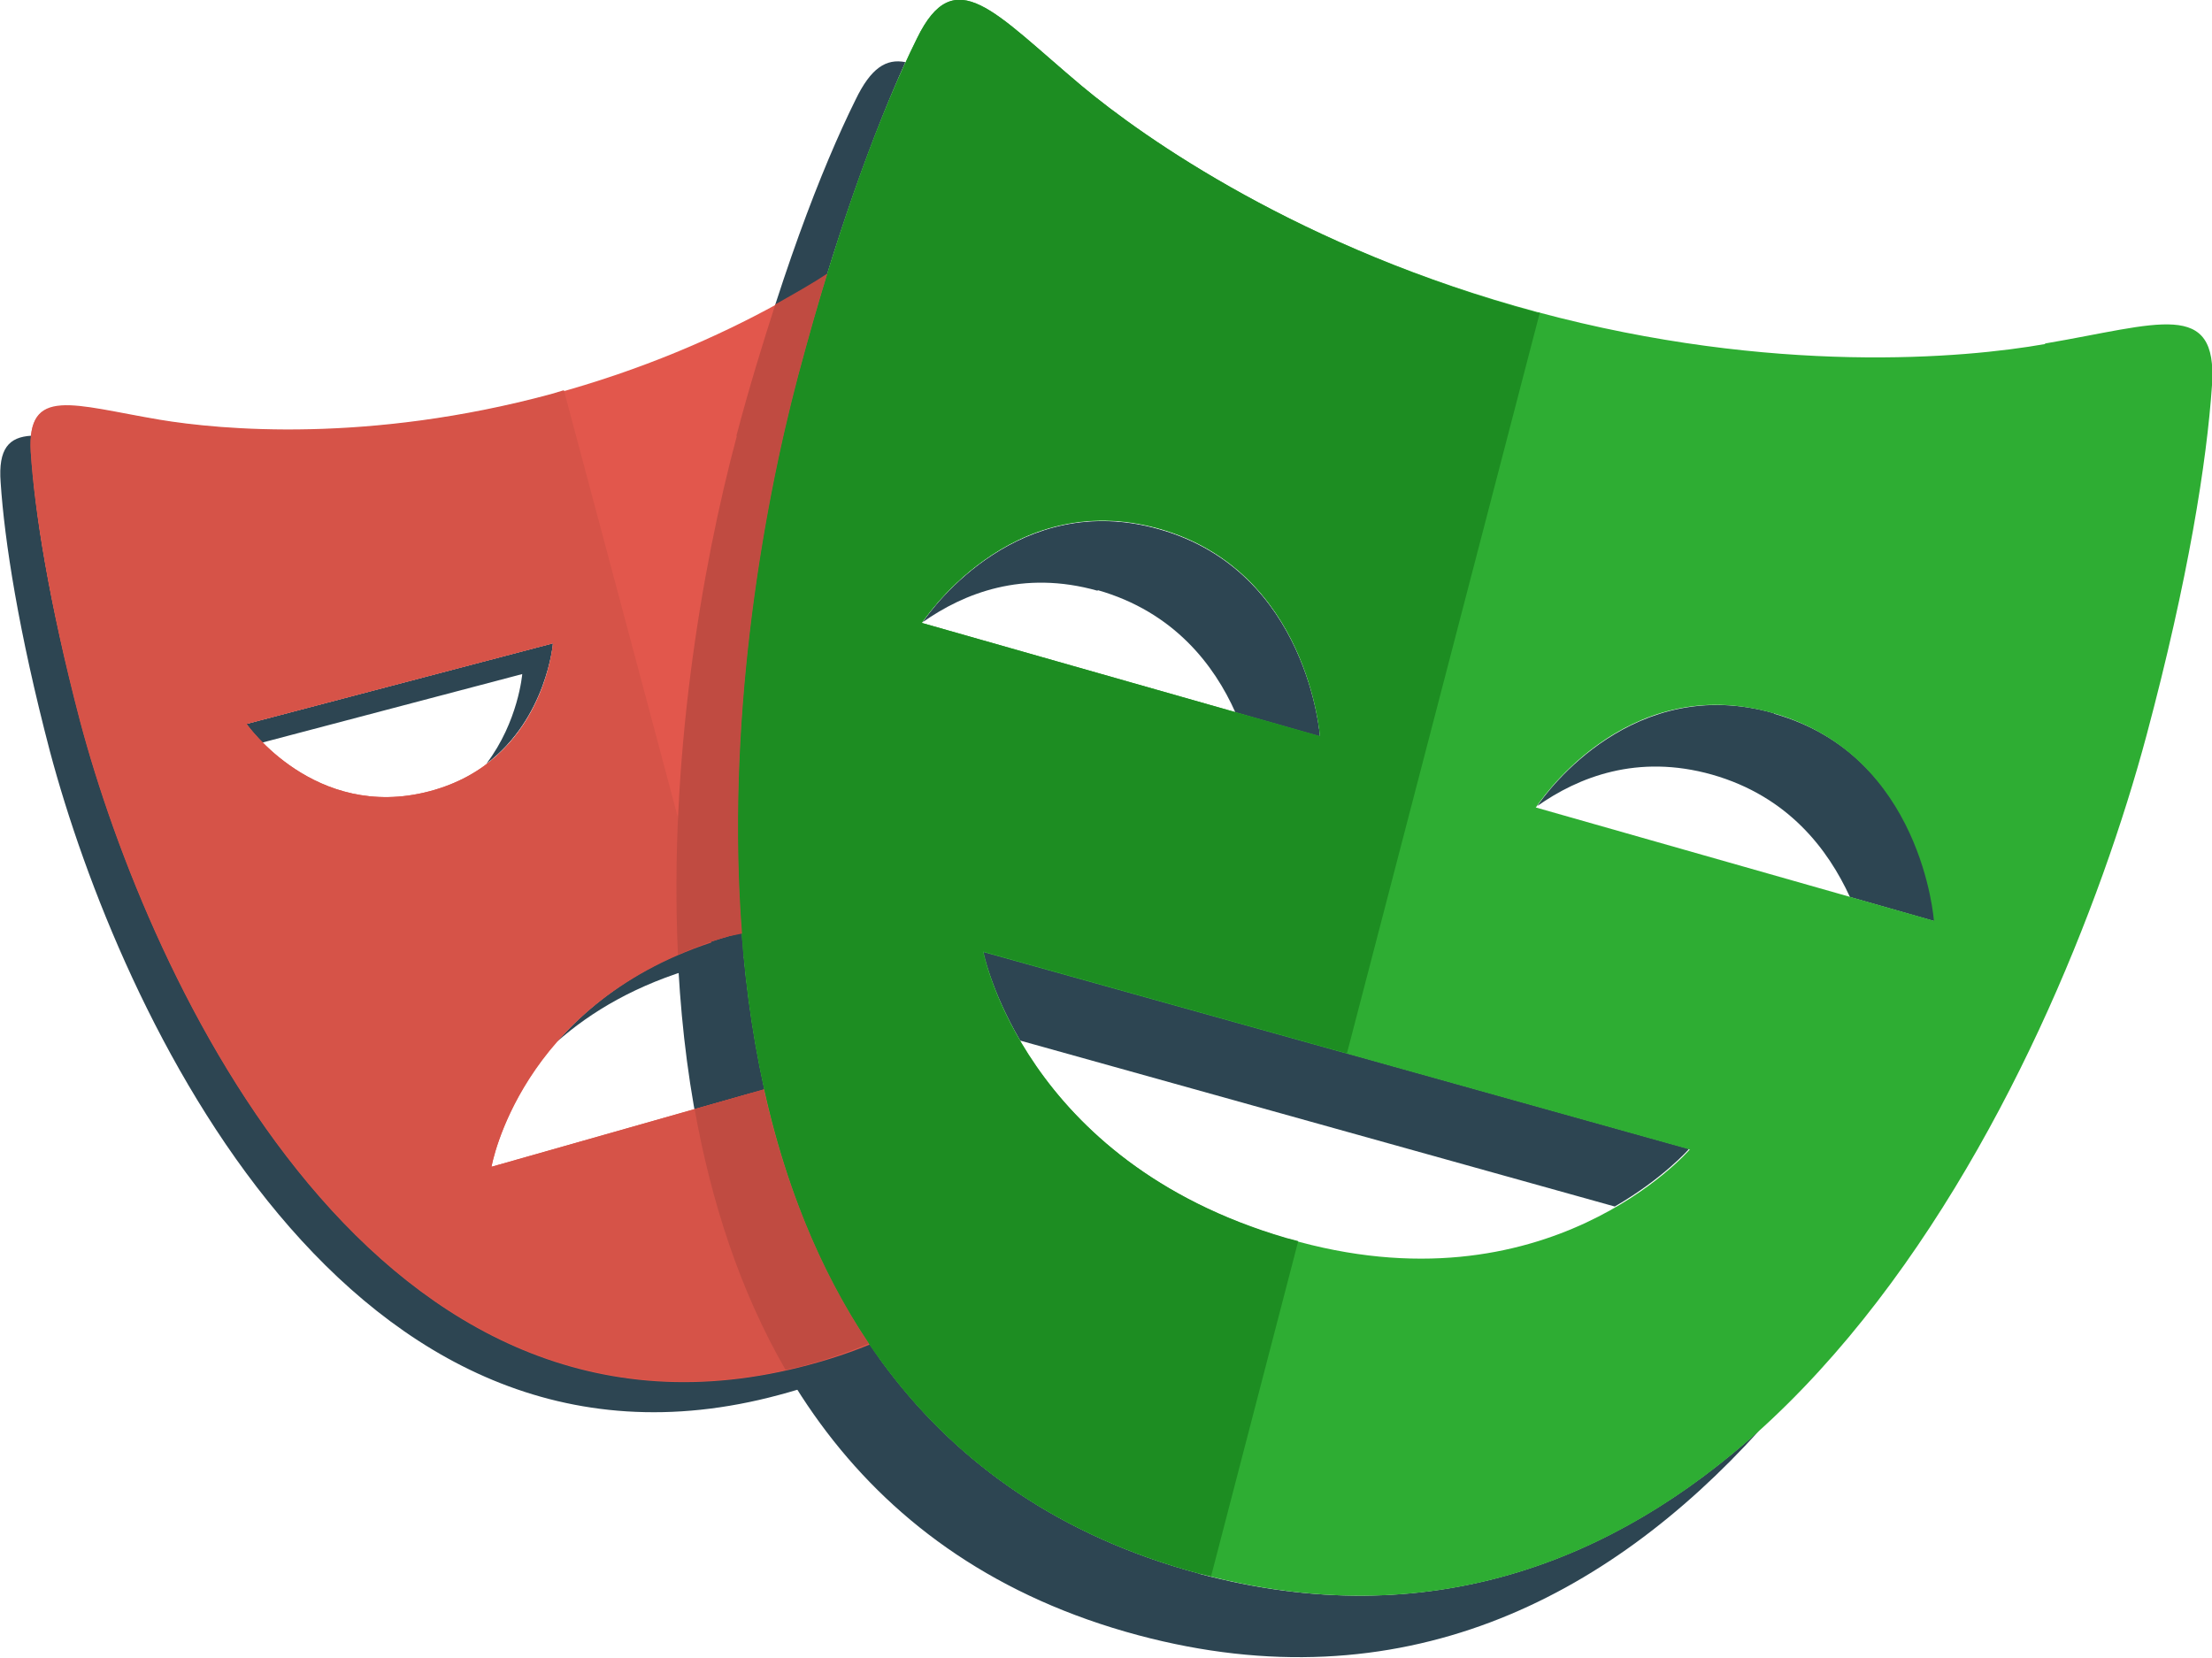 <svg xmlns="http://www.w3.org/2000/svg" viewBox="0 0 345.2 258.7"><defs><style>.st3{fill:#2d4552}</style></defs><path d="M113.8 146.1c-12.9 3.7-21.3 10.1-26.9 16.5 5.3-4.7 12.5-9 22.1-11.7 9.9-2.8 18.3-2.8 25.2-1.4v-5.4c-5.9-.5-12.7-.1-20.4 2.1Zm-27.5-45.7L38.4 113s.9 1.2 2.5 2.9l40.6-10.7s-.6 7.4-5.6 14c9.4-7.1 10.4-18.8 10.4-18.8m40 112.5C59 231 23.4 153 12.6 112.5c-5-18.7-7.2-32.9-7.7-42V68c-3.5.2-5.2 2-4.8 7.3.6 9.1 2.8 23.3 7.7 42 10.8 40.5 46.4 118.6 113.8 100.4 14.7-3.9 25.7-11.1 33.9-20.3-7.6 6.9-17.2 12.3-29.1 15.5ZM139 52.7v4.8h26.4c-.5-1.7-1.1-3.2-1.6-4.8z" class="st3"/><path d="M171.3 92.1c11.9 3.4 18.2 11.7 21.5 19.1L206 115s-1.8-25.8-25.1-32.4c-21.8-6.2-35.3 12.1-36.9 14.5 6.4-4.5 15.6-8.2 27.3-4.9Zm105.5 19.2c-21.8-6.2-35.3 12.1-36.9 14.5 6.4-4.5 15.6-8.2 27.3-4.9 11.9 3.4 18.1 11.7 21.5 19.1l13.3 3.8s-1.8-25.8-25.1-32.4Zm-13.2 68-110.2-30.8s1.2 6 5.8 13.9l92.8 25.9c7.6-4.4 11.6-9 11.6-9m-76.4 66.3C100 222.2 110.5 111 124.6 58.4c5.8-21.7 11.8-37.8 16.7-48.7-3-.6-5.4.9-7.8 5.9-5.3 10.7-12 28-18.5 52.4-14.1 52.7-24.7 163.8 62.6 187.2 41.1 11 73.2-5.7 97-32-22.7 20.5-51.6 32-87.5 22.4Z" class="st3"/><path d="M139 186.8v-22.4l-62.3 17.7s4.6-26.8 37.1-36c9.9-2.8 18.3-2.8 25.2-1.4v-92h31.2c-3.4-10.5-6.7-18.6-9.4-24.2-4.6-9.3-9.2-3.1-19.9 5.8-7.5 6.3-26.4 19.6-54.9 27.3s-51.5 5.6-61.1 4c-13.6-2.3-20.7-5.3-20.1 5 .6 9.1 2.8 23.3 7.7 42C23.3 153.1 58.9 231.2 126.3 213c17.6-4.7 30-14.1 38.6-26.1h-26ZM38.4 113l47.9-12.6s-1.4 18.4-19.3 23.1S38.5 113 38.5 113Z" style="fill:#e2574c"/><path d="M319.1 53.7c-12.4 2.2-42.3 4.9-79.2-5s-61.4-27.2-71.1-35.3C155.1 1.9 149-6.1 143.1 6c-5.3 10.7-12 28.1-18.5 52.4-14.1 52.7-24.7 163.8 62.6 187.2C274.4 269 320.9 167.4 335 114.7c6.5-24.3 9.4-42.7 10.2-54.6.9-13.5-8.3-9.5-26-6.5ZM143.8 97.3s13.7-21.4 37.1-14.8c23.3 6.6 25.1 32.4 25.1 32.4l-62.2-17.7Zm57 96c-41-12-47.3-44.7-47.3-44.7l110.2 30.8s-22.2 25.8-62.8 13.9Zm38.9-67.3s13.7-21.4 37-14.7c23.3 6.6 25.1 32.4 25.1 32.4L239.6 126Z" style="fill:#2ead33"/><path d="m117.2 170.6-40.5 11.5s4.4-25.1 34.3-35L88 60.9l-2 .6c-28.5 7.7-51.5 5.6-61.1 4-13.6-2.3-20.7-5.3-20.1 5 .6 9.1 2.8 23.3 7.7 42C23.3 153 58.9 231.1 126.3 212.9l2-.6zM38.4 113l47.9-12.6s-1.4 18.4-19.3 23.1S38.5 113 38.5 113Z" style="fill:#d65348"/><path d="m202.6 193.7-1.9-.5c-41-12-47.3-44.7-47.3-44.7l56.8 15.9 30.1-115.6h-.4c-36.9-10-61.4-27.3-71.1-35.4C155.1 1.9 149-6.1 143.1 6c-5.3 10.7-12 28.1-18.5 52.4-14.1 52.7-24.7 163.8 62.6 187.2l1.8.4zm-58.8-96.4s13.7-21.4 37.1-14.8c23.3 6.6 25.1 32.4 25.1 32.4l-62.2-17.7Z" style="fill:#1d8d22"/><path d="m119.3 170-10.9 3.1c2.6 14.5 7.1 28.4 14.2 40.7 1.2-.3 2.5-.5 3.7-.9 3.3-.9 6.4-2 9.3-3.2-7.9-11.8-13.2-25.4-16.4-39.7ZM115 68c-5.6 20.9-10.6 50.9-9.2 81 2.5-1.1 5.1-2.1 8-2.9l2-.4c-2.5-32.2 2.9-64.9 8.8-87.2 1.5-5.6 3-10.9 4.5-15.8-2.4 1.6-5.1 3.1-8.1 4.8-2 6.2-4.1 13-6.1 20.6Z" style="fill:#c04b41"/></svg>

